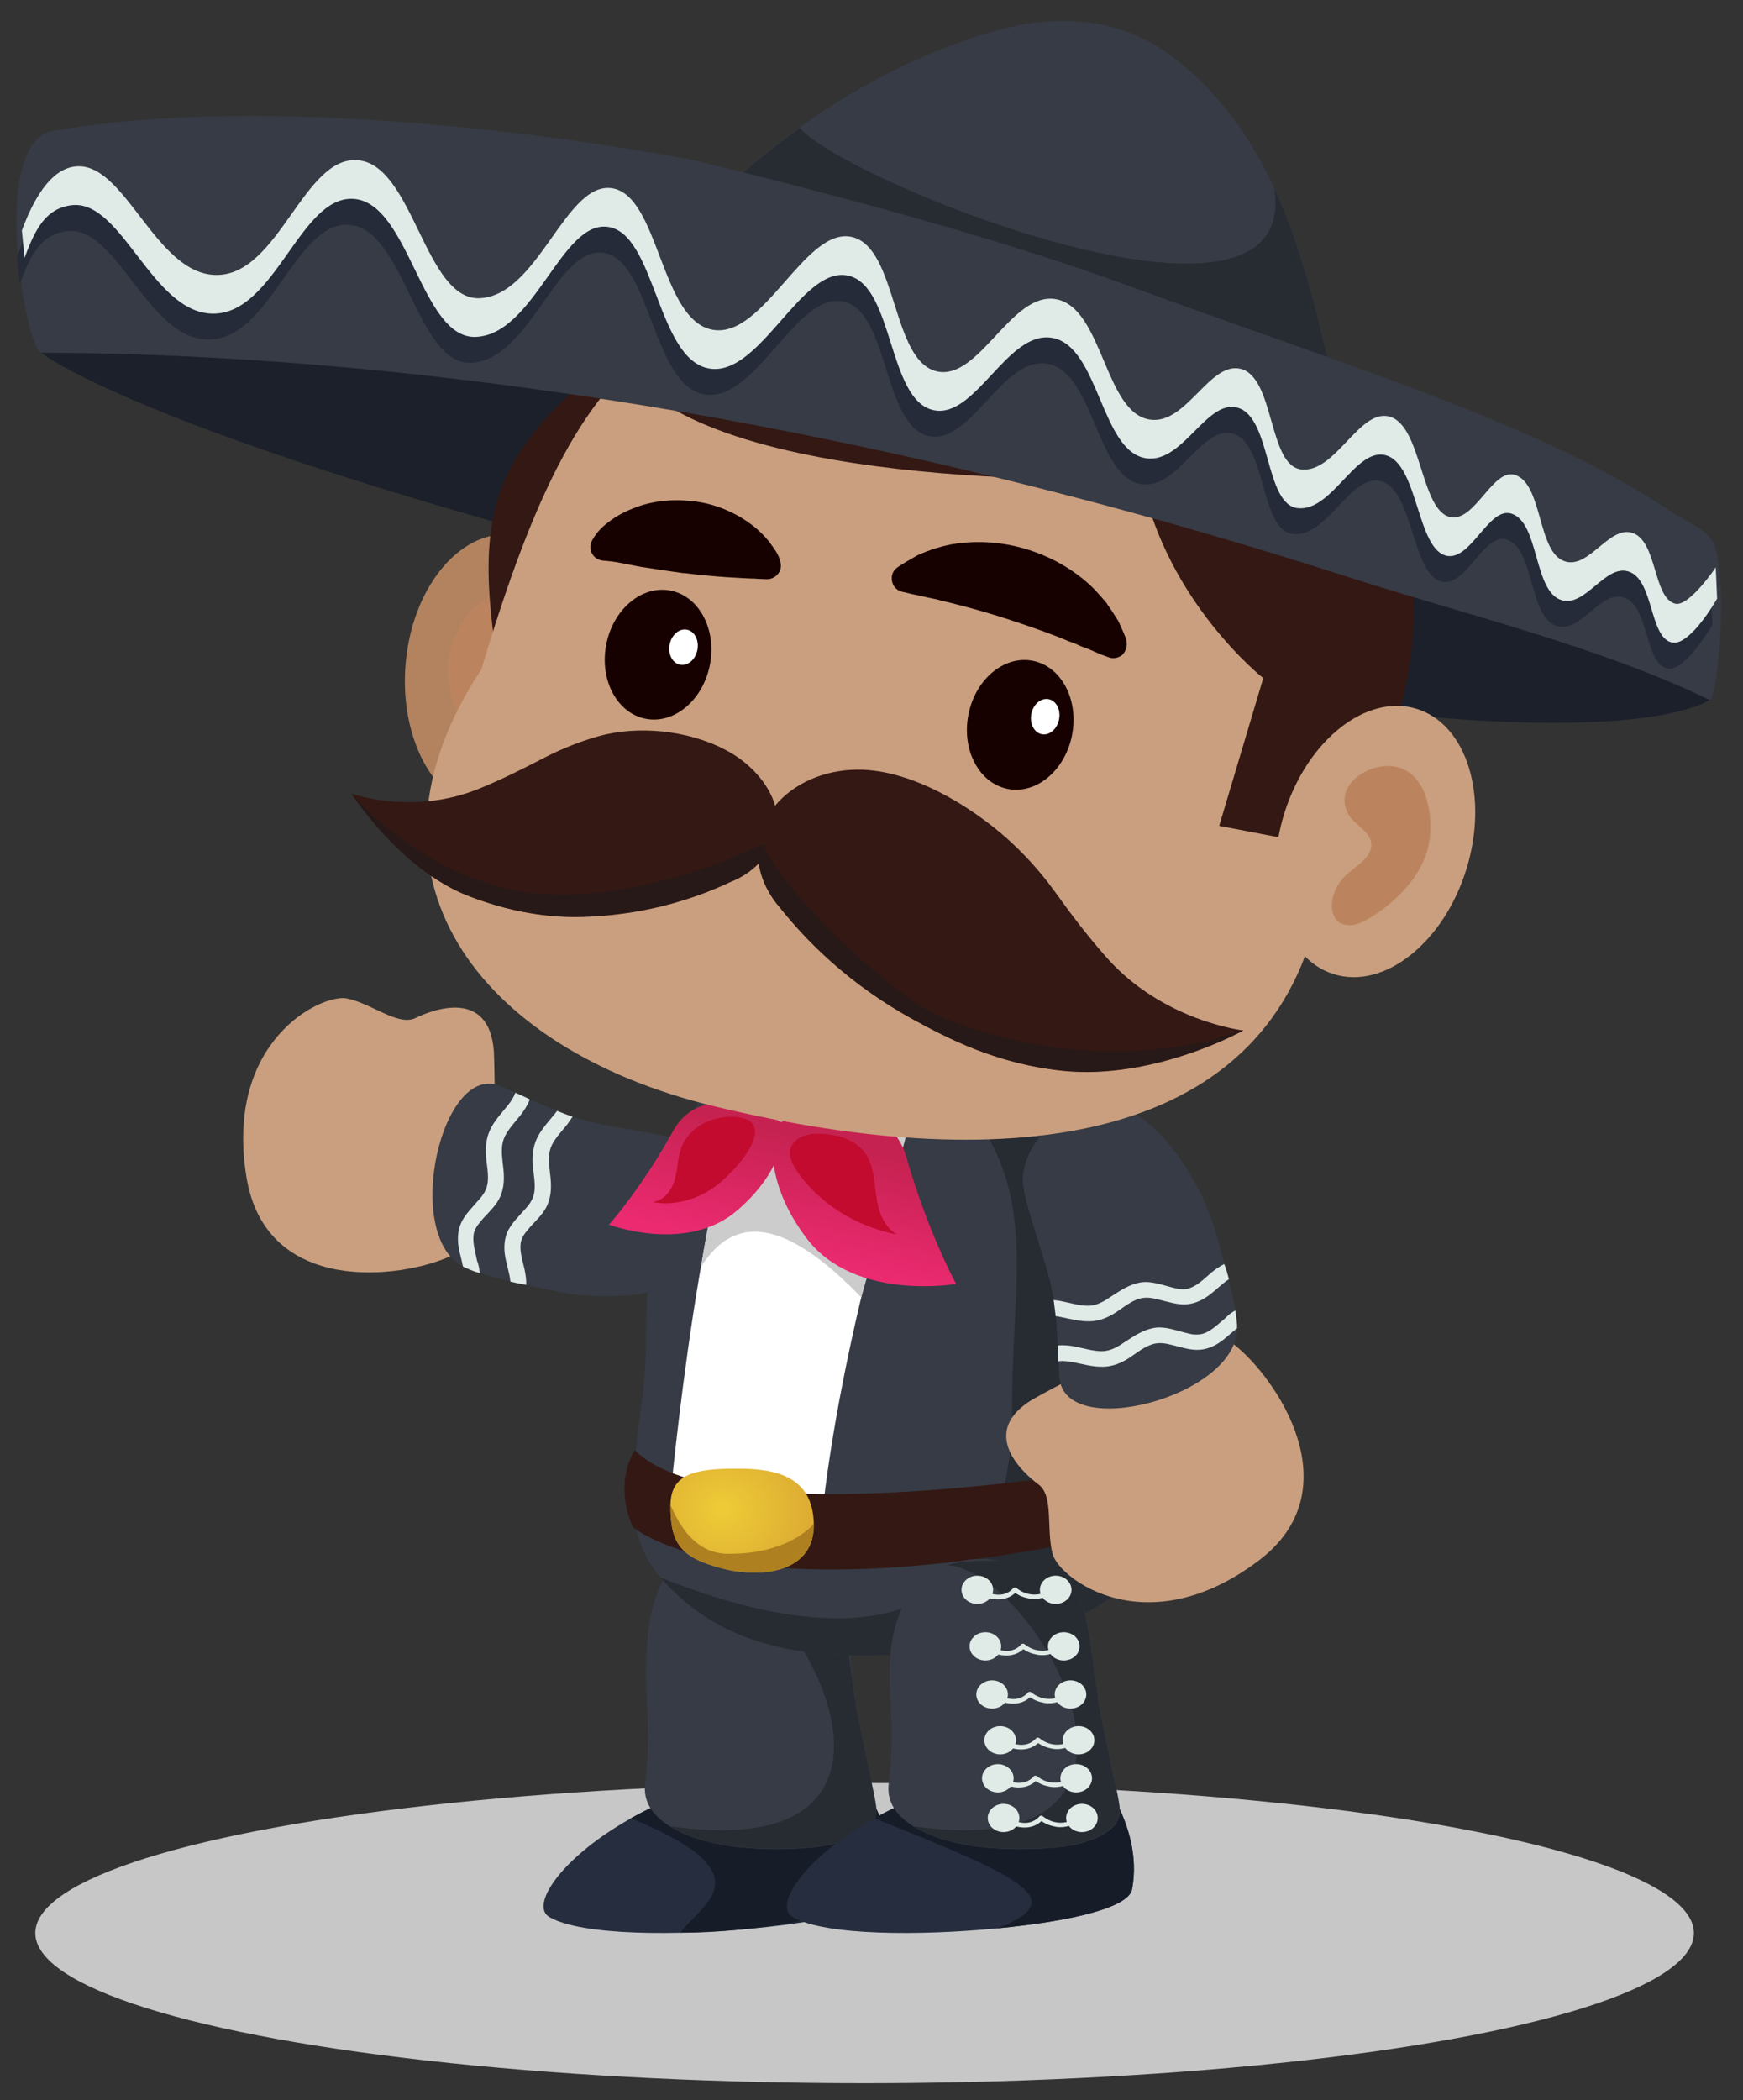 <?xml version="1.0" encoding="utf-8"?>
<!-- Generator: Adobe Illustrator 24.3.0, SVG Export Plug-In . SVG Version: 6.00 Build 0)  -->
<svg version="1.1" id="Capa_1" xmlns="http://www.w3.org/2000/svg" xmlns:xlink="http://www.w3.org/1999/xlink" x="0px" y="0px"
	 viewBox="0 0 518.1 624.1" style="enable-background:new 0 0 518.1 624.1;" xml:space="preserve">
<rect x="0" y="0" width="518.1" height="624.1" fill="#333333" stroke="none"/>
<style type="text/css">
	.st0{fill:#C7C7C7;}
	.st1{fill:#CA9F7F;}
	.st2{fill:#363B45;}
	.st3{fill:#E0EAE7;}
	.st4{fill:#1B202A;}
	.st5{fill:#252D3E;}
	.st6{fill:#171C29;}
	.st7{fill:#272B32;}
	.st8{fill:#FFFFFF;}
	.st9{fill:#CCCCCC;}
	.st10{fill:#331814;}
	.st11{fill:url(#SVGID_1_);}
	.st12{fill:#AE8020;}
	.st13{fill:url(#SVGID_2_);}
	.st14{fill:#C20B2E;}
	.st15{fill:#B3835F;}
	.st16{fill:#BB845E;}
	.st17{fill:#170000;}
	.st18{fill:#271918;}
	.st19{fill:#262B39;}
</style>
<ellipse class="st0" cx="257" cy="574.4" rx="246.5" ry="44.6"/>
<g>
	<g>
		<path class="st1" d="M133.8,373.3c-14.4,6.6-54.6,11.8-60.5-23.3c-6.8-40.8,22.4-54.9,29.9-53.3s15.2,8.3,20.3,5.8
			s21.9-8.9,23.3,9.9c0,0,0.7,16.9-0.4,22.5C140.4,366.9,142.7,369.2,133.8,373.3z"/>
		<g id="brazo_x5F_der_14_">
			<path class="st2" d="M142.6,378.3c-1.4-0.4-2.7-0.9-4-1.5c-0.3-0.1-0.7-0.3-1-0.5c-18.1-9.4-6.3-61.4,11.4-53.5
				c1.5,0.7,2.9,1.3,4.3,1.9c1.5,0.7,3,1.3,4.3,2c2.9,1.3,5.5,2.4,8,3.4c1.5,0.6,3,1.2,4.6,1.7c1.8,0.6,3.6,1.1,5.5,1.6
				c8.8,2.1,21.4,3.5,28.4,5.8c10.5,3.4,16.5,20.1,12.6,30.4c-5.1,13.8-32.2,18.1-50.9,14.2c-3.4-0.7-6.5-1.3-9.4-2
				c-1.6-0.4-3.2-0.7-4.7-1.1C148.4,380,145.4,379.2,142.6,378.3z"/>
		</g>
		<g>
			<path class="st3" d="M151.7,380.8c-0.2-2.4-1.1-4.9-1.5-7.2c-0.5-2.7-0.4-5.6,0.9-8.1c1.2-2.2,3-4,4.7-5.9c1.7-1.8,2.9-3.5,3.1-6
				c0.2-2.7-0.4-5.3-0.6-8c-0.1-2.9,0.3-5.7,1.8-8.3c1.3-2.3,3.1-4.2,4.7-6.2c0.3-0.3,0.5-0.7,0.8-1c1.5,0.6,3,1.2,4.6,1.7
				c-0.5,0.7-1,1.5-1.5,2.2c-1.6,2-3.5,4-4.6,6.1c-1.2,2.4-1,5-0.7,7.7c0.4,3.1,0.7,6.2-0.3,9.2c-0.8,2.6-2.7,4.6-4.5,6.5
				c-0.9,0.9-1.7,1.9-2.5,2.9c-0.6,0.8-1.1,1.8-1.3,2.8c-0.4,2.6,0.5,5.3,1.1,7.9c0.3,1.5,0.6,3.1,0.5,4.7
				C154.8,381.5,153.2,381.2,151.7,380.8z"/>
		</g>
		<g>
			<path class="st3" d="M142.6,378.3c-1.4-0.4-2.7-0.9-4-1.5c-0.3-0.1-0.7-0.3-1-0.5c-0.3-1.8-0.9-3.6-1.2-5.3
				c-0.5-2.7-0.4-5.6,0.9-8.1c1.2-2.3,3-4,4.6-5.9c1.7-1.8,2.9-3.5,3.1-6c0.2-2.7-0.4-5.3-0.6-8c-0.1-2.9,0.3-5.7,1.8-8.3
				c1.3-2.3,3.1-4.2,4.7-6.2c1-1.2,1.8-2.5,2.3-3.8c1.5,0.7,3,1.3,4.3,2c-0.7,1.7-1.7,3.3-2.8,4.7c-1.6,2-3.5,4-4.6,6.2
				c-1.2,2.4-1,5-0.7,7.7c0.4,3.1,0.7,6.2-0.3,9.2c-0.8,2.6-2.7,4.6-4.5,6.5c-0.9,0.9-1.7,1.9-2.5,2.9c-0.6,0.8-1.1,1.8-1.3,2.8
				c-0.4,2.6,0.5,5.3,1,7.9C142.3,375.8,142.5,377.1,142.6,378.3z"/>
		</g>
	</g>
	<path id="sombrero_x5F_atras_4_" class="st4" d="M508.3,207.9c0,0-33.9,26.2-246.7-23.5S12.2,104.8,12.2,104.8
		S-42.3,3.6,262.1,79.9C303.9,90.4,526.9,139,508.3,207.9z"/>
	<g id="pie_x5F_izq_4_">
		<path class="st5" d="M252,524.3c0,0,15.9,17.3,12.2,37.1c-1,5.3-17.2,9.4-40.1,11.6c-22.9,2.2-51,2.2-60.7-3.3
			C152.7,563.8,189.7,524.2,252,524.3z"/>
		<path class="st6" d="M252,524.3c0,0,15.9,17.3,12.2,37.1c-1,5.3-35,12.9-61.9,12.9c5.1-7.9,26.9-17.1-14.8-34
			C203.2,531.5,225.2,524.3,252,524.3z"/>
	</g>
	<g id="pierna_x5F_izq_4_">
		<path class="st2" d="M223.5,457.9c-10.8-1.7-20.9,2.9-26.3,11.6c-5.3,8.6-5.5,24.7-5,34.5c0.5,8.7,0.7,16.9-0.4,25.6
			c-0.8,5.7,2.1,9.9,7.5,13.2c9.7,5.9,23.5,6.9,34.9,6.6c7.3-0.2,16.5-0.9,22.5-5.1c4.8-3.3,4-6.4,3-11.5c-1.6-7.7-3.2-15.4-4.8-23
			c-1.3-6.4-3.5-34.3-5.5-38.3C245.2,462.9,223.9,458,223.5,457.9z"/>
		<path class="st7" d="M209.3,465.1c26.6,1.6,76.4,89.8-10,77.6c9.7,5.9,23.5,6.9,34.9,6.6c7.3-0.2,16.5-0.9,22.5-5.1
			c4.8-3.3,4-6.4,3-11.5c-1.6-7.7-3.2-15.4-4.8-23c-1.3-6.4-3.5-28.6-5.5-32.6c-4.1-8.5-15.4-11.6-24.8-13.3
			C224.2,463.7,213.6,463.4,209.3,465.1z"/>
	</g>
	<g id="torso_8_">
		<g>
			<path class="st2" d="M192,398.8c0,27.3-11.2,52.1,4.4,70s36.3,23.1,60.2,23.1c29.8,0,71-4.9,86.5-31.2c9.3-15.8-3-70.4-3-90.9
				c0-54.7-34.9-69.9-82.6-69.9S192,344.1,192,398.8z"/>
			<path class="st7" d="M300.8,420.3c0,27.3-10.4,85.8-104.4,48.5c15.6,17.9,36.3,23.1,60.2,23.1c29.8,0,71-4.9,86.5-31.2
				c9.3-15.8-3-70.4-3-90.9c0-54.7-34.9-69.9-82.6-69.9C314.4,343.5,300.8,365.6,300.8,420.3z"/>
		</g>
		<g>
			<path class="st8" d="M270.1,334.7c0,0-18.8,56.6-25.4,112.5c0,0-26.5,6.7-45.4-2.7c0,0,9.3-100.6,25.5-126.8L270.1,334.7z"/>
			<path class="st9" d="M270.1,334.7c0,0-5.7,21.4-14.1,50.8c-22.7-23.5-37.7-24.8-47.6-9.1c3.6-23.3,9.6-47.7,16.4-58.8
				L270.1,334.7z"/>
		</g>
		<path class="st10" d="M346.4,433.8c0,0-130.4,24.7-157.7-2.9c0,0-6.5,9.3-0.6,22.8c0,0,32.2,29.3,157.9-1.2
			C346,452.5,351.2,442.2,346.4,433.8z"/>
		<g id="evilla_3_">
			
				<radialGradient id="SVGID_1_" cx="-5881.607" cy="133.859" r="24.695" gradientTransform="matrix(-1.129 0 0 -1 -6425.449 582.263)" gradientUnits="userSpaceOnUse">
				<stop  offset="0" style="stop-color:#EECC36"/>
				<stop  offset="1" style="stop-color:#DCAA33"/>
			</radialGradient>
			<path class="st11" d="M199.3,447.2c-0.1,11.4,3,15.5,14.8,18.7c12,3.3,28.1,1.5,27.8-13.1c-0.3-13.7-10.6-16.4-22.4-16.4
				C206,436.3,199.4,438.2,199.3,447.2z"/>
			<path class="st12" d="M199.3,447.2c-0.1,11.4,3,15.5,14.8,18.7c12,3.3,28.1,1.5,27.8-13.1c-4.8,5.3-14,9.1-25.8,8.9
				C207.1,461.5,202.3,454.1,199.3,447.2z"/>
		</g>
		<g id="paliacate_3_">
			
				<linearGradient id="SVGID_2_" gradientUnits="userSpaceOnUse" x1="-5831.877" y1="209.878" x2="-5839.777" y2="243.637" gradientTransform="matrix(-1 0 0 -1 -5599.2 582.263)">
				<stop  offset="0" style="stop-color:#EB2A70"/>
				<stop  offset="1" style="stop-color:#C62251"/>
			</linearGradient>
			<path class="st13" d="M200.1,336c8.5-15.1,27.4-5.3,32-2.6c6.9-2.4,31.5-9.3,37.3,10.4c6.6,22.9,14.8,37.7,14.8,37.7
				s-30.1,5.3-44.4-13.5c-6.3-8.3-8.9-15.8-9.8-21.7c-2,4-5.4,8.7-10.9,13.4c-15,12.9-38.1,4.2-38.1,4.2S190.5,353.4,200.1,336z"/>
			<path class="st14" d="M258.7,345.6c1.3,3.6,1.3,7.5,2,11.3c0.7,3.8,2.3,7.7,5.8,9.9c-12.2-2.4-23.1-9.3-29.6-18.8
				c-1.5-2.2-2.7-4.8-1.8-7.1c1-2.5,4.1-3.9,7.1-4C249.6,336.7,256.4,339.1,258.7,345.6z"/>
			<path class="st14" d="M214.3,351.2c-5.3,4.6-13,7.4-20.3,6c3.5-0.5,5.8-3.7,6.6-6.8c0.9-3.1,0.8-6.3,1.9-9.3
				c1.4-3.8,4.8-6.9,9-8.3c4.3-1.5,13.1-1.9,12.9,3.6C224.4,341.2,217.9,348.1,214.3,351.2z"/>
		</g>
	</g>
	<g id="pie_x5F_der_14_">
		<path class="st5" d="M324.3,524.3c0,0,15.9,17.3,12.2,37.1c-1,5.3-17.2,9.4-40.1,11.6c-22.9,2.2-51,2.2-60.7-3.3
			C225.1,563.8,262,524.2,324.3,524.3z"/>
		<path class="st6" d="M324.3,524.3c0,0,15.9,17.3,12.2,37.1c-1,5.3-17.2,9.4-40.1,11.6c21.2-8.3,9.7-14.3-36.5-32.7
			C275.5,531.5,297.6,524.3,324.3,524.3z"/>
	</g>
	<g id="pierna_x5F_der_10_">
		<path class="st2" d="M295.9,463.6c-10.8-1.7-20.9,2.9-26.3,11.6c-5.3,8.6-5.5,19-5,28.8c0.5,8.7,0.7,16.9-0.4,25.6
			c-0.8,5.7,2.1,9.9,7.5,13.2c9.7,5.9,23.5,6.9,34.9,6.6c7.3-0.2,16.5-0.9,22.5-5.1c4.8-3.3,4-6.4,3-11.5c-1.6-7.7-3.2-15.4-4.8-23
			c-1.3-6.4-3.5-28.6-5.5-32.6c-4.1-8.5-15.4-11.6-24.8-13.3C296.6,463.7,296.2,463.6,295.9,463.6z"/>
		<path class="st7" d="M281.6,465.1c26.6,1.6,76.4,89.8-10,77.6c9.7,5.9,23.5,6.9,34.9,6.6c7.3-0.2,16.5-0.9,22.5-5.1
			c4.8-3.3,4-6.4,3-11.5c-1.6-7.7-3.2-15.4-4.8-23c-1.3-6.4-3.5-28.6-5.5-32.6c-4.1-8.5-15.4-11.6-24.8-13.3
			C296.6,463.7,286,463.4,281.6,465.1z"/>
		<g>
			<ellipse class="st3" cx="292.9" cy="489.2" rx="4.7" ry="4.2"/>
			<ellipse class="st3" cx="316.2" cy="489.2" rx="4.7" ry="4.2"/>
			<g>
				<path class="st3" d="M292.4,489.6c3.6,2.6,8.9,3.6,12.2,0c-0.3,0-0.7,0-1,0c1.1,0.9,2.5,1.6,3.9,1.9c2.8,0.8,5.5,0.1,7.8-1.5
					c0.7-0.5-0.3-1.4-1-0.9c-2.9,2.1-6.9,1.8-9.7-0.5c-0.3-0.2-0.7-0.3-1,0c-1.7,1.9-4.1,2.4-6.7,1.6c-0.9-0.3-1.7-0.6-2.5-1.1
					c-0.3-0.1-0.5-0.3-0.8-0.5c-0.1-0.1-0.3-0.2-0.2-0.1C292.7,488.2,291.7,489.1,292.4,489.6L292.4,489.6z"/>
			</g>
		</g>
		<g>
			<ellipse class="st3" cx="290.5" cy="472.4" rx="4.7" ry="4.2"/>
			<ellipse class="st3" cx="313.8" cy="472.4" rx="4.7" ry="4.2"/>
			<g>
				<path class="st3" d="M290,472.9c3.6,2.6,8.9,3.6,12.2,0c-0.3,0-0.7,0-1,0c1.1,0.9,2.5,1.6,3.9,1.9c2.8,0.8,5.5,0.1,7.8-1.5
					c0.7-0.5-0.3-1.4-1-0.9c-2.9,2.1-6.9,1.8-9.7-0.5c-0.3-0.2-0.7-0.3-1,0c-1.7,1.9-4.1,2.4-6.7,1.6c-0.9-0.3-1.7-0.6-2.5-1.1
					c-0.3-0.1-0.5-0.3-0.8-0.5c-0.1-0.1-0.3-0.2-0.2-0.1C290.3,471.5,289.3,472.4,290,472.9L290,472.9z"/>
			</g>
		</g>
		<g>
			<ellipse class="st3" cx="294.9" cy="503.5" rx="4.7" ry="4.2"/>
			<ellipse class="st3" cx="318.2" cy="503.5" rx="4.7" ry="4.2"/>
			<g>
				<path class="st3" d="M294.4,503.9c3.6,2.6,8.9,3.6,12.2,0c-0.3,0-0.7,0-1,0c1.1,0.9,2.5,1.6,3.9,1.9c2.8,0.8,5.5,0.1,7.8-1.5
					c0.7-0.5-0.3-1.4-1-0.9c-2.9,2.1-6.9,1.8-9.7-0.5c-0.3-0.2-0.7-0.3-1,0c-1.7,1.9-4.1,2.4-6.7,1.6c-0.9-0.3-1.7-0.6-2.5-1.1
					c-0.3-0.1-0.5-0.3-0.8-0.5c-0.1-0.1-0.3-0.2-0.2-0.1C294.7,502.5,293.7,503.4,294.4,503.9L294.4,503.9z"/>
			</g>
		</g>
		<g>
			<ellipse class="st3" cx="297.3" cy="517.1" rx="4.7" ry="4.2"/>
			<ellipse class="st3" cx="320.6" cy="517.1" rx="4.7" ry="4.2"/>
			<g>
				<path class="st3" d="M296.8,517.5c3.6,2.6,8.9,3.6,12.2,0c-0.3,0-0.7,0-1,0c1.1,0.9,2.5,1.6,3.9,1.9c2.8,0.8,5.5,0.1,7.8-1.5
					c0.7-0.5-0.3-1.4-1-0.9c-2.9,2.1-6.9,1.8-9.7-0.5c-0.3-0.2-0.7-0.3-1,0c-1.7,1.9-4.1,2.4-6.7,1.6c-0.9-0.3-1.7-0.6-2.5-1.1
					c-0.3-0.1-0.5-0.3-0.8-0.5c-0.1-0.1-0.3-0.2-0.2-0.1C297.1,516.1,296.1,517,296.8,517.5L296.8,517.5z"/>
			</g>
		</g>
		<g>
			<ellipse class="st3" cx="296.6" cy="528.4" rx="4.7" ry="4.2"/>
			<ellipse class="st3" cx="319.9" cy="528.4" rx="4.7" ry="4.2"/>
			<g>
				<path class="st3" d="M296.1,528.8c3.6,2.6,8.9,3.6,12.2,0c-0.3,0-0.7,0-1,0c1.1,0.9,2.5,1.6,3.9,1.9c2.8,0.8,5.5,0.1,7.8-1.5
					c0.7-0.5-0.3-1.4-1-0.9c-2.9,2.1-6.9,1.8-9.7-0.5c-0.3-0.2-0.7-0.3-1,0c-1.7,1.9-4.1,2.4-6.7,1.6c-0.9-0.3-1.7-0.6-2.5-1.1
					c-0.3-0.1-0.5-0.3-0.8-0.5c-0.1-0.1-0.3-0.2-0.2-0.1C296.4,527.4,295.4,528.3,296.1,528.8L296.1,528.8z"/>
			</g>
		</g>
		<g>
			<ellipse class="st3" cx="298.3" cy="540.2" rx="4.7" ry="4.2"/>
			<ellipse class="st3" cx="321.6" cy="540.2" rx="4.7" ry="4.2"/>
			<g>
				<path class="st3" d="M297.8,540.7c3.6,2.6,8.9,3.6,12.2,0c-0.3,0-0.7,0-1,0c1.1,0.9,2.5,1.6,3.9,1.9c2.8,0.8,5.5,0.1,7.8-1.5
					c0.7-0.5-0.3-1.4-1-0.9c-2.9,2.1-6.9,1.8-9.7-0.5c-0.3-0.2-0.7-0.3-1,0c-1.7,1.9-4.1,2.4-6.7,1.6c-0.9-0.3-1.7-0.6-2.5-1.1
					c-0.3-0.1-0.5-0.3-0.8-0.5c-0.1-0.1-0.3-0.2-0.2-0.1C298.1,539.3,297.1,540.2,297.8,540.7L297.8,540.7z"/>
			</g>
		</g>
	</g>
	<g>
		<path class="st1" d="M366.8,399.5c12.5,9.8,35.5,43.2,7.1,64.4c-33.1,24.8-59,5.3-61-2.1s0.4-17.3-4.2-20.7
			c-4.6-3.4-18-15.4-1.9-25.2c0,0,14.7-8.3,20.2-10C358,396.5,359.1,393.4,366.8,399.5z"/>
		<g id="brazo_x5F_der_13_">
			<path class="st2" d="M367.2,389.4c0.2,1.4,0.4,2.8,0.5,4.2c0,0.4,0,0.7,0,1.1c0,20.4-51.7,33.8-52.8,14.4
				c-0.1-1.6-0.2-3.2-0.3-4.7c-0.1-1.7-0.2-3.2-0.2-4.7c-0.2-3.2-0.3-6-0.6-8.6c-0.2-1.6-0.4-3.2-0.6-4.8c-0.3-1.8-0.7-3.7-1.1-5.6
				c-2.2-8.8-6.7-20.6-7.9-27.9c-1.8-10.9,10.3-23.9,21.2-25.2c14.6-1.8,30.8,20.3,36,38.7c0.9,3.3,1.8,6.4,2.6,9.3
				c0.4,1.6,0.8,3.2,1.2,4.7C366.1,383.4,366.7,386.5,367.2,389.4z"/>
		</g>
		<g>
			<path class="st3" d="M365.3,380.1c-2,1.3-3.8,3.2-5.7,4.6c-2.2,1.7-4.8,2.9-7.6,2.9c-2.5,0-4.9-0.8-7.4-1.4c-2.4-0.6-4.4-1-6.8,0
				c-2.5,1-4.5,2.8-6.8,4.2c-2.5,1.5-5.2,2.4-8.2,2.2c-2.6-0.1-5.1-0.8-7.7-1.3c-0.4-0.1-0.9-0.2-1.3-0.2c-0.2-1.6-0.4-3.2-0.6-4.8
				c0.9,0.1,1.8,0.2,2.6,0.4c2.5,0.5,5.1,1.3,7.6,1.3c2.7,0,4.9-1.4,7.1-2.9c2.6-1.7,5.2-3.4,8.3-4c2.6-0.5,5.3,0.3,7.9,1
				c1.2,0.3,2.4,0.7,3.7,0.9c1,0.1,2.1,0.2,3.1-0.2c2.5-0.8,4.5-2.9,6.5-4.6c1.2-1,2.5-1.9,3.9-2.6
				C364.5,377.1,364.9,378.6,365.3,380.1z"/>
		</g>
		<g>
			<path class="st3" d="M367.2,389.4c0.2,1.4,0.4,2.8,0.5,4.2c0,0.4,0,0.7,0,1.1c-1.4,1.1-2.8,2.4-4.2,3.5c-2.2,1.7-4.8,2.9-7.6,2.9
				c-2.5,0-4.9-0.8-7.3-1.4s-4.4-1-6.8,0c-2.5,1-4.5,2.8-6.8,4.2c-2.5,1.5-5.2,2.4-8.2,2.2c-2.6-0.1-5.1-0.8-7.7-1.3
				c-1.6-0.3-3-0.5-4.5-0.3c-0.1-1.7-0.2-3.2-0.2-4.7c1.8-0.2,3.7,0,5.5,0.4c2.5,0.5,5.1,1.3,7.6,1.3c2.7,0,4.9-1.4,7.1-2.9
				c2.6-1.7,5.2-3.4,8.3-4c2.6-0.5,5.3,0.3,7.9,1c1.2,0.3,2.5,0.7,3.7,0.9c1,0.1,2.1,0.1,3.1-0.2c2.5-0.8,4.5-2.9,6.6-4.6
				C365.1,390.7,366.1,390,367.2,389.4z"/>
		</g>
	</g>
	<g>
		<g>
			
				<ellipse transform="matrix(7.497253e-02 -0.997 0.997 7.497253e-02 -61.823 333.334)" class="st15" cx="148.8" cy="200" rx="41.3" ry="28.3"/>
			<path class="st16" d="M159.4,195.2c-2.9,2.6-8.1,2.4-9.9,5.9c-1.7,3.4,1.3,7.2,3.1,10.6c1.8,3.5,2.4,7.8,0.7,11.4
				c-0.6,1.2-1.4,2.3-2.5,2.8c-1.7,0.8-3.8,0.5-5.4-0.5c-1.6-1-2.8-2.5-3.9-4c-4.9-6.8-8.5-14.8-8.3-23.2c0.2-8.9,7.9-23.8,18.9-21
				C159.3,179.2,166.3,189.1,159.4,195.2z"/>
		</g>
		<path class="st10" d="M213.2,94.7c-10.8,4.4-27.2,11-37,17.3c-9.8,6.3-20.2,18.2-25.3,28.7c-7.7,15.8-6.1,34.5-3.7,51.9
			c1.2,8.6,2.5,17.1,4,25.6c16.1-26.1,38-48,59.2-70.2c5.2-5.4,10.4-10.9,14-17.4s5.6-14.3,3.9-21.5S220.6,95.5,213.2,94.7"/>
		<path class="st1" d="M392.3,268.4c-13.7,71.2-90.7,81.9-180.1,60.3c-70.5-17-109.5-69-69.1-129.8c31.2-105,60.8-122.4,157.7-102.7
			C371.8,110.8,413.6,157.2,392.3,268.4z"/>
		<g>
			
				<ellipse transform="matrix(0.189 -0.982 0.982 0.189 34.549 472.337)" class="st17" cx="303.1" cy="215.3" rx="19.4" ry="15.7"/>
			<ellipse transform="matrix(0.189 -0.982 0.982 0.189 43.005 477.744)" class="st8" cx="310.6" cy="212.8" rx="5.3" ry="4.2"/>
		</g>
		<g>
			
				<ellipse transform="matrix(0.189 -0.982 0.982 0.189 -32.36 349.848)" class="st17" cx="195.6" cy="194.5" rx="19.4" ry="15.7"/>
			
				<ellipse transform="matrix(0.189 -0.982 0.982 0.189 -23.954 355.427)" class="st8" cx="203.1" cy="192.2" rx="5.3" ry="4.2"/>
		</g>
		<path class="st10" d="M391.1,250.9l-28.7-5.5l13.1-43.9c0,0-28.5-22.4-36.2-59.3c0,0-124.8,5-153.3-32.4c0,0,18.1-98.9,114.9-43.1
			c79.5,33.7,99.3,77,99.3,77s36.4,8.9,11.2,83.4l-10.8-2.3L391.1,250.9z"/>
		<g>
			
				<ellipse transform="matrix(0.3 -0.954 0.954 0.3 47.687 564.952)" class="st1" cx="408.7" cy="250" rx="41.3" ry="28.3"/>
			<path class="st16" d="M400.6,241.6c1.7,3.5,6.7,5.2,7,9.1c0.3,3.8-3.9,6.2-6.8,8.7c-3,2.5-5.1,6.4-4.9,10.3
				c0.1,1.3,0.5,2.6,1.3,3.6c1.2,1.4,3.3,1.8,5.2,1.5c1.8-0.3,3.5-1.3,5.1-2.2c7.1-4.5,13.4-10.6,16.3-18.4
				c3.1-8.3,1.5-25.1-9.7-26.5C406.6,226.7,396.5,233.3,400.6,241.6z"/>
		</g>
		<g>
			<path class="st17" d="M334.8,190.3c-0.1-0.2-0.1-0.5-0.2-0.7v-0.1c-0.6-1.5-1.3-3.1-2.3-5.2c0,0,0-0.1-0.1-0.1
				c-1.1-1.8-2.1-3.3-3.1-4.7c0,0,0,0,0-0.1c-1.1-1.3-2.3-2.7-3.8-4.3c-5.3-5.3-12-9.3-19.5-11.7s-15.3-2.9-22.7-1.7
				c-2.2,0.4-3.9,0.9-5.6,1.4c-1.6,0.6-3.4,1.2-5.2,2.1c0,0-0.1,0-0.1,0.1c-2,1.1-3.5,2-4.9,2.9c0,0-0.1,0-0.1,0.1
				c-0.2,0.1-0.4,0.3-0.6,0.4c-1.3,1-1.8,2.6-1.4,4.2c0.4,1.6,1.6,2.7,3.2,3l0.5,0.1c1.8,0.5,3.5,0.8,4.9,1.1c1.3,0.3,3,0.7,4.6,1
				c1.7,0.5,3.3,0.8,4.4,1.1c6.1,1.5,11.5,3.1,16.5,4.7c5.2,1.7,10.5,3.5,16.1,5.7c1.6,0.7,2.9,1.2,4.3,1.7c1.2,0.6,2.6,1.1,4.4,1.8
				c1.3,0.6,2.9,1.3,4.6,1.9l0.5,0.2c0.3,0.1,0.6,0.2,1,0.3c1.2,0.2,2.4-0.1,3.4-0.9C334.7,193.5,335.2,191.8,334.8,190.3z"/>
			<path class="st17" d="M231.4,165.2c-0.3-0.6-0.6-1.1-0.9-1.6l-0.3-0.4c-0.3-0.5-0.6-0.9-0.9-1.3c-0.1-0.2-0.3-0.4-0.4-0.6
				c-1.8-2.3-4-4.4-6.6-6.2c-4.9-3.4-10.6-5.6-16.6-6.2c-6.2-0.7-12.3,0-17.6,2.2c-3.1,1.2-5.8,2.8-8.2,4.8c-1.7,1.4-3,3-3.9,4.7
				c-0.7,1.2-0.7,2.7,0,3.9c0.6,1.1,1.6,1.8,2.8,2c0.2,0,0.4,0.1,0.6,0.1c1.6,0.1,3,0.3,4.2,0.5l6.7,1.3c5.2,0.8,9.1,1.4,12.8,1.9
				h0.4c4,0.5,8.1,0.9,12.5,1.2c1.7,0.1,3.3,0.2,5.1,0.3c0.7,0,1.4,0.1,2.1,0.1c0.7,0,1.4,0,2.1,0.1c0.9,0,1.8,0.1,2.7,0.1
				c1.4,0,2.7-0.7,3.5-1.9s0.8-2.7,0.2-4C231.6,165.6,231.5,165.4,231.4,165.2z"/>
		</g>
		<g id="bigote_4_">
			<path class="st10" d="M142.3,234.4c7.1-2.9,12.4-5.6,19.8-9.4c4.9-2.5,10.3-4.7,15.7-6.2c11.6-3.3,26.6-1.9,37.8,4
				c7,3.6,12.9,9.9,14.8,16.6c5.4-6.5,14.4-10.7,24.7-10.7c16,0,33.7,11,44.5,20.7c5,4.5,9.6,9.6,13.4,14.8c5.7,7.9,10,13.6,16,20.4
				c16.8,18.9,40.6,21.6,40.6,21.6s-26.4,14.8-53.7,12c-20.1-2.1-34.7-10-43.8-14.9c-20.1-10.9-32.7-24.2-40-33.3
				c-3.5-4-5.8-8.6-6.5-13.5c-2.3,2.4-5.2,4.3-8.5,5.6c-8.9,4.2-23.4,9.5-42.2,10.3c-8.4,0.4-20.5-0.3-35.5-6.1
				c-20.5-7.9-34.9-30.5-34.9-30.5S122.5,242.4,142.3,234.4z"/>
			<path class="st18" d="M226.8,250.8c6.6,15.7,40.1,46.1,52.2,51.1c50.8,20.9,90.5,4.2,90.5,4.2s-26.4,14.8-53.7,12
				c-20.1-2.1-34.7-10-43.8-14.9c-20.1-10.9-32.7-24.2-40-33.3c-3.5-4-5.8-8.6-6.5-13.5c-2.3,2.4-5.2,4.3-8.5,5.6
				c-8.9,4.2-23.4,9.5-42.2,10.3c-8.4,0.4-20.5-0.3-35.5-6.1c-20.5-7.9-34.9-30.5-34.9-30.5s19,23.2,49.2,29
				C171.5,268,198.4,264.3,226.8,250.8z"/>
		</g>
	</g>
	<g>
		<g id="sombrero_x5F_frente_4_">
			<path class="st2" d="M395.6,111.1C388.1,77.5,378.8,40,348.7,17C332.5,4.6,313.1,4,294,9.7c-35,10.5-60.8,30.2-78,45.8
				L395.6,111.1z"/>
			<path class="st7" d="M395.6,111.1c-4.1-18.2-8.7-37.5-16.8-55c8,52.3-127.3-2-141.1-18.1c-8.3,6-15.5,12-21.7,17.6L395.6,111.1z"
				/>
			<path class="st2" d="M399.9,171.2c-149.3-48-283.8-66.1-387.7-66.4c-4.6-1.5-15.8-63.7,4.1-66c78.6-13.5,190.4,8.9,190.4,8.9
				c89.8,21.9,122.5,35,140.2,41.4c61.6,22.2,113.2,38.4,149.3,62.6c3.4,2.3,11.6,5.9,13.2,9.7c4.2,10.2,1.5,45-1.2,46.6
				C475.5,192.1,434.6,182.4,399.9,171.2z"/>
			<path class="st19" d="M508.6,176.3c0,0-7.9,11.7-12,10.8c-6.7-1.6-5.3-18.8-12.9-21.1c-6.8-2-12.6,10.4-19.6,8.6
				c-8.7-2.2-6.7-23.1-15.2-25.8c-6.5-2-11.7,13.6-18.9,12.6c-9.3-1.4-8.6-27.8-18.7-30c-8.8-1.9-15.8,16.8-25.8,15.8
				s-7.9-27.3-18.1-29.9c-9.2-2.3-16.1,16.5-26.8,15.1c-13.7-1.7-14.1-33.3-28.1-35.8c-13.2-2.4-22.7,24-35.2,21.5
				c-13.8-2.8-11.8-36.9-25.5-40c-13.9-3.1-26.1,30.2-41.3,27.6c-15.7-2.7-15.9-40.3-30.2-42.1c-13.7-1.7-21.7,31.8-39,32.7
				c-16.4,0.9-19.8-39.8-36.4-41c-16.1-1.2-23.4,34.2-42,34.1c-18.2-0.1-27.1-34.3-42.2-32.2c-7.4,1-12.4,10.3-15.6,19l0.8,8.1
				c3.2-8.7,6.4-14.6,13.8-15.6c15.1-2.1,24,32.1,42.2,32.2c18.6,0.1,25.9-35.3,41.9-34.1c16.6,1.3,20,41.9,36.4,41
				c17.3-0.9,25.3-34.5,39-32.7c14.3,1.8,14.6,39.4,30.2,42.1c15.2,2.6,27.4-30.7,41.3-27.6c13.7,3,11.7,37.2,25.5,40
				c12.5,2.5,21.9-23.9,35.2-21.5c14,2.5,14.4,34.1,28.1,35.8c10.8,1.3,17.7-17.4,26.8-15.1c10.3,2.6,8.1,28.9,18.1,29.9
				c10.1,1,17-17.7,25.8-15.8c10.1,2.2,9.4,28.6,18.7,30c7.1,1,12.3-14.6,18.9-12.6c8.5,2.6,6.5,23.5,15.2,25.8
				c7,1.8,12.8-10.7,19.6-8.6c7.6,2.3,6.2,19.5,12.9,21.1c4,1,9.8-6.7,13.5-13L508.6,176.3z"/>
			<path class="st3" d="M510,168.6c0,0-7.9,11.7-12,10.8c-6.7-1.6-5.3-18.8-12.9-21.1c-6.8-2-12.6,10.4-19.6,8.6
				c-8.7-2.2-6.7-23.1-15.2-25.8c-6.5-2-11.7,13.6-18.9,12.6c-9.3-1.4-8.6-27.8-18.7-30c-8.8-1.9-15.8,16.8-25.8,15.8
				s-7.9-27.3-18.1-29.9c-9.2-2.3-16.1,16.5-26.8,15.1c-13.7-1.7-14.1-33.3-28.1-35.8c-13.2-2.4-22.7,24-35.2,21.5
				c-13.8-2.8-11.8-36.9-25.5-40c-13.9-3.1-26.1,30.2-41.3,27.6c-15.7-2.7-15.9-40.3-30.2-42.1c-13.7-1.7-21.7,31.8-39,32.7
				c-16.4,0.9-19.8-39.8-36.4-41c-16.1-1.3-23.4,34.2-42,34.1C46,81.6,37.1,47.4,22.1,49.5c-7.4,1-12.4,10.3-15.6,19l0.8,8.1
				C10.5,67.9,13.7,62,21.1,61c15.1-2.1,24,32.1,42.2,32.2c18.6,0.1,25.9-35.3,41.9-34.1c16.6,1.3,20,41.9,36.4,41
				c17.3-0.9,25.3-34.5,39-32.7c14.3,1.8,14.6,39.4,30.2,42.1c15.2,2.6,27.4-30.7,41.3-27.6c13.7,3,11.7,37.2,25.5,40
				c12.5,2.5,21.9-23.9,35.2-21.5c14,2.5,14.4,34.1,28.1,35.8c10.8,1.3,17.7-17.4,26.8-15.1c10.3,2.6,8.1,28.9,18.1,29.9
				c10.1,1,17-17.7,25.8-15.8c10.1,2.2,9.4,28.6,18.7,30c7.1,1,12.3-14.6,18.9-12.6c8.5,2.6,6.5,23.5,15.2,25.8
				c7,1.8,12.8-10.7,19.6-8.6c7.6,2.3,6.2,19.5,12.9,21.1c4,1,9.8-6.7,13.5-13L510,168.6z"/>
		</g>
	</g>
</g>
</svg>
